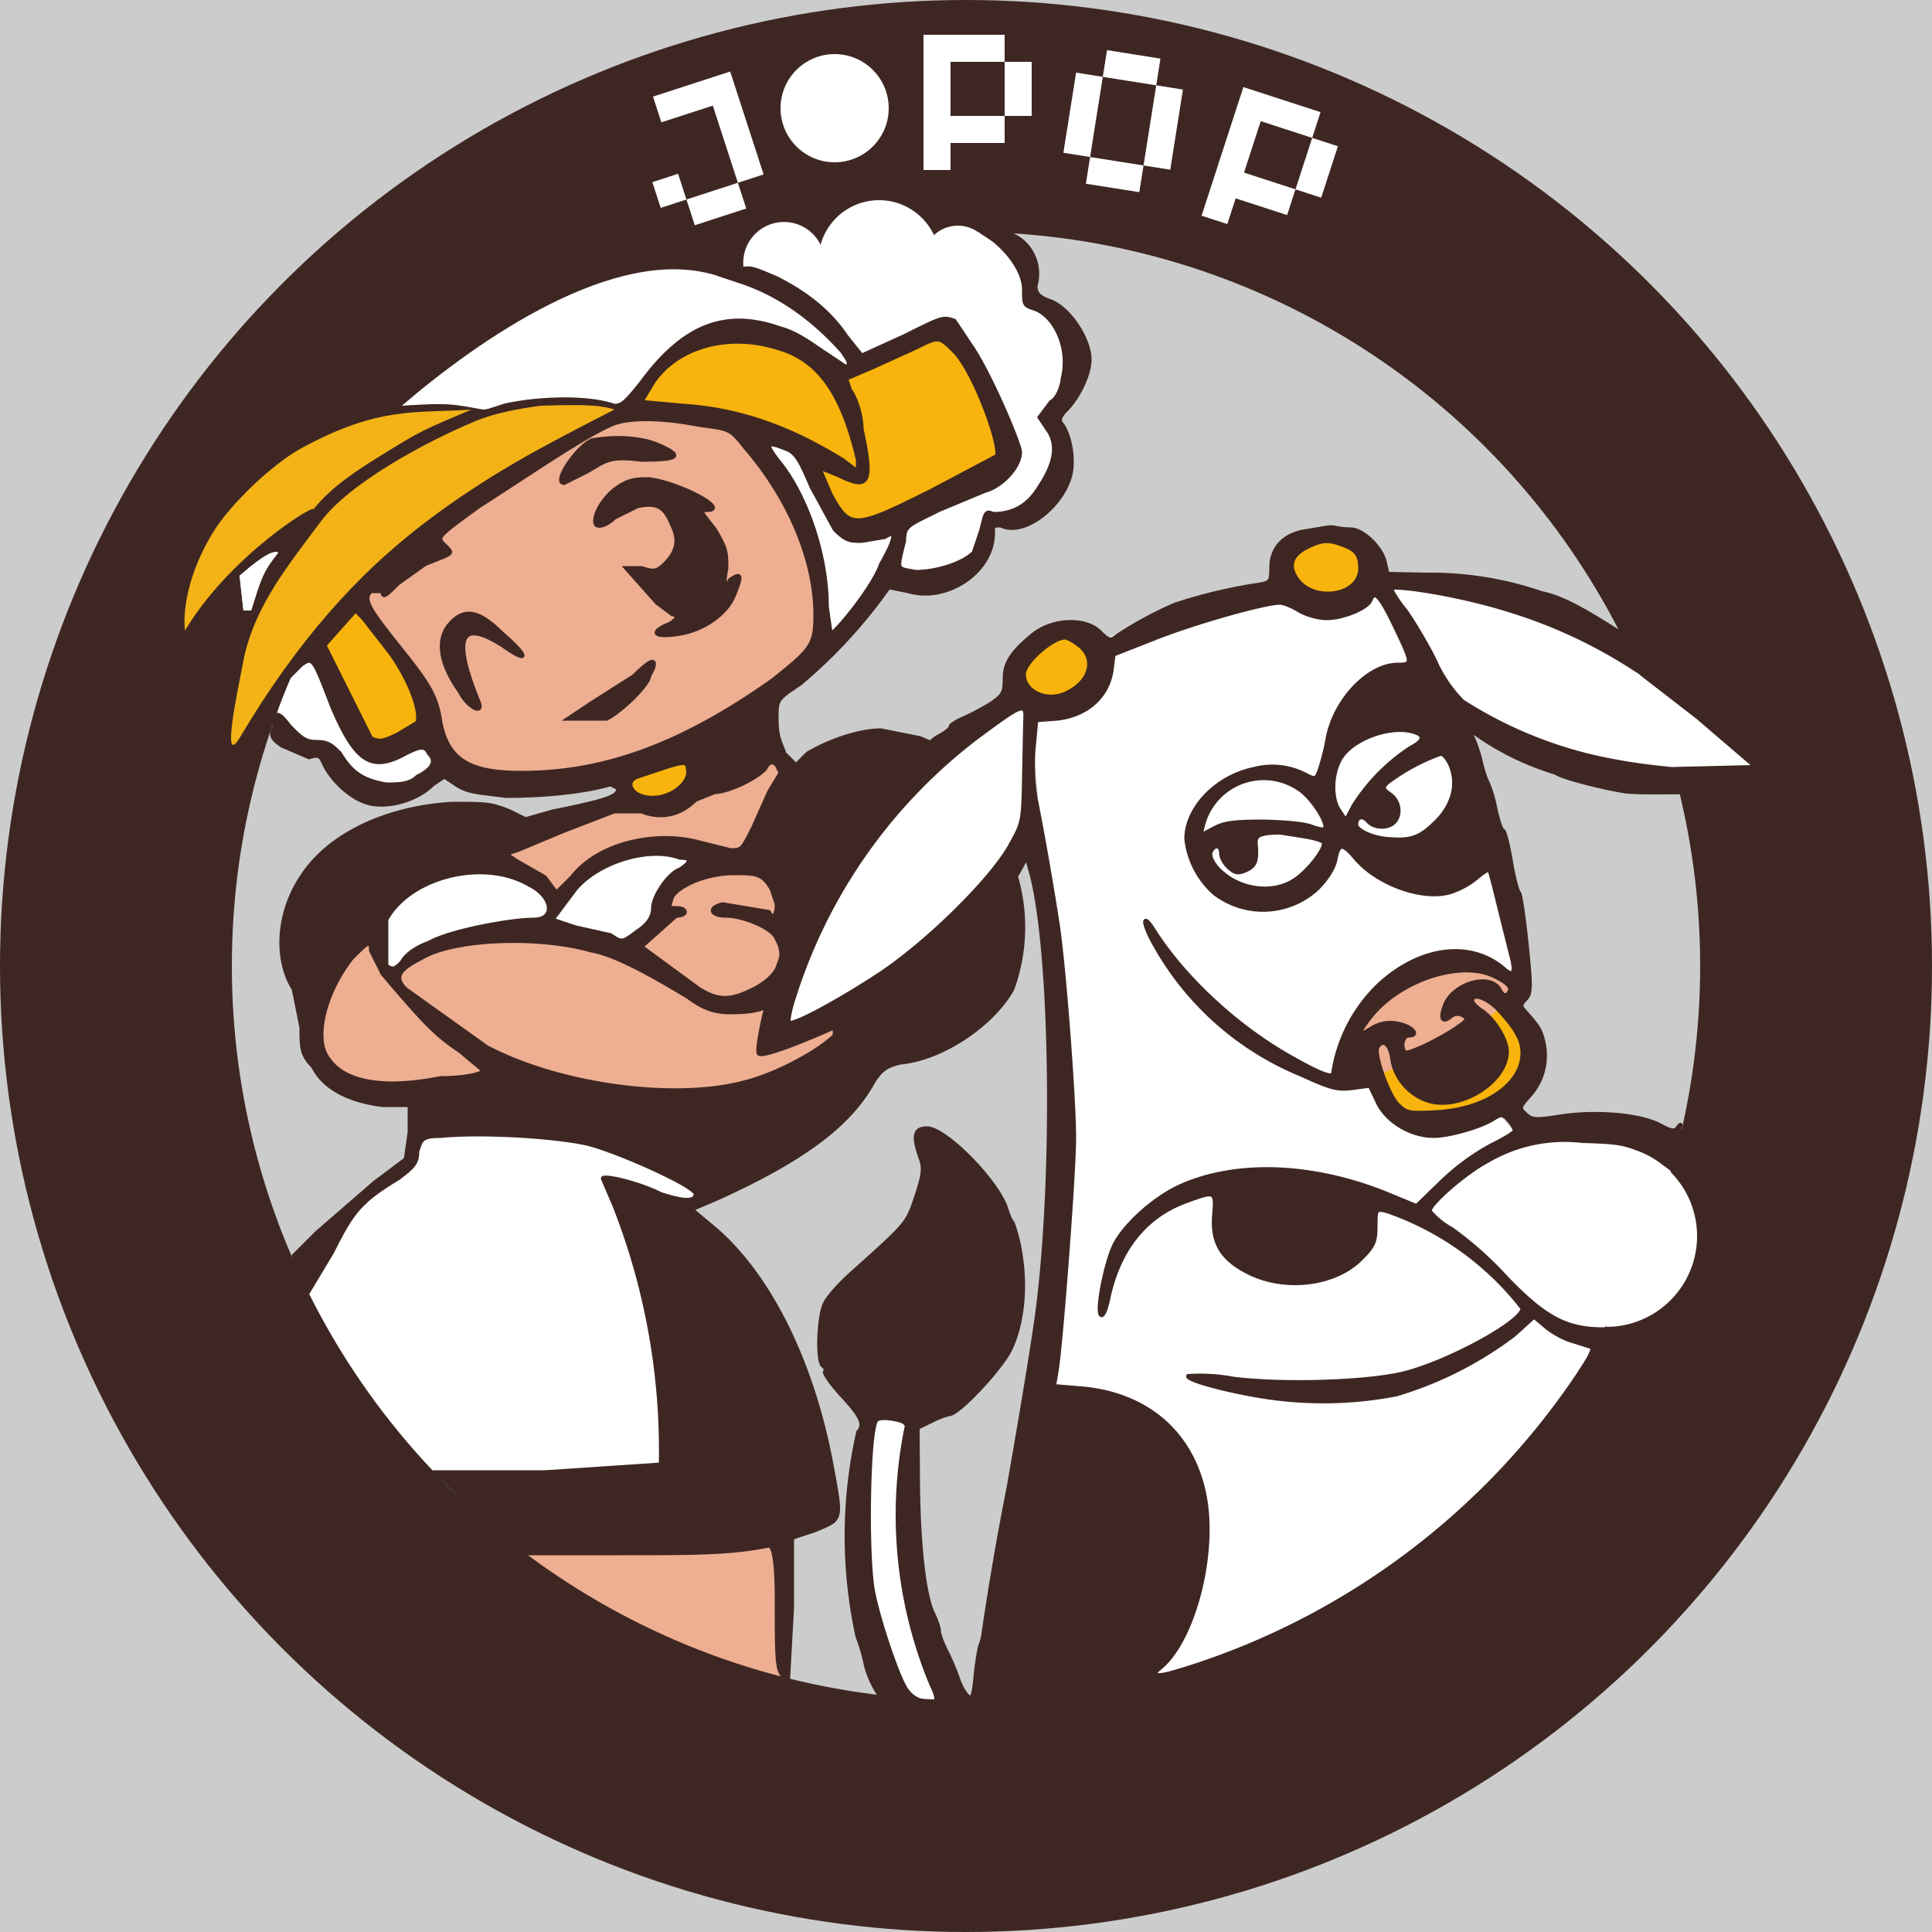 <!-- Copyright 2021 Peter Beverloo & AnimeCon. All rights reserved.
     Use of this source code is governed by a MIT license that can be
     found in the LICENSE file. -->
<svg xmlns="http://www.w3.org/2000/svg" viewBox="0 0 500 500">
    <!-- (0) Temporary styles. -->
    <path d="m0 0 h500 v500 h-500 v-500" style="fill: #ccc; stroke: none" />
    <style>
        circle, path {
            fill: #3e2723;
            stroke: #3e2723;
        }
    </style>

    <!-- Yellow highlight colour: #f8b40c -->
    <!-- Skin colour: #eeae91 -->

    <!-- (1) Marieke -->
    <g>
        <!-- White background -->
        <path style="fill: #ffffff; stroke: none"
              d="m106 291 L211 291 L177 311 L173 381 L110 381 L70 330 L106 300" />
        <path style="fill: #ffffff; stroke: none"
              d="m99 251 L99 225 L134 225 L144 232 L161 220 L186 220 L171 233 L164 247 L130 239" />
        <path style="fill: #ffffff; stroke: none"
              d="m77 193 L66 174 L81 169 L96 195 L115 191 L111 203 L95 203" />
        <path style="fill: #ffffff; stroke: none"
              d="m118 106 L195 58 L257 58 L279 93 L274 106 L274 126 L257 136 L249 147 L229 152 L215 164 L203 121 L183 106" />

        <!-- Yellow highlights -->
        <rect style="fill: #f8b40c; stroke: none"
              x="162" y="196" width="17" height="10" />
        <path style="fill: #f8b40c; stroke: none"
              d="m162 105 L182 85 L220 95 L247 86 L261 119 L220 137 L207 116" />
        <path style="fill: #f8b40c; stroke: none"
              d="m160 106 L112 136 L92 155 L113 187 L97 194 L74 159 L122 106" />

        <!-- Skin colour -->
        <path style="fill: #eeae91; stroke: none"
              d="m96 284 L81 272 L81 259 L96 239 L101 253 L119 243 L152 243 L162 246 L170 237 L177 225 L207 225 L220 269 L191 284" />
        <path style="fill: #eeae91; stroke: none"
              d="m92 154 L158 106 L191 110 L211 141 L211 168 L170 197 L121 202" />
        <path style="fill: #eeae91; stroke: none"
              d="m144 232 L130 221 L162 206 L178 207 L202 195 L202 227 L165 218" />
        <path style="fill: #eeae91; stroke: none"
              d="m203 397 L203 442 L120 397" />

        <!-- Outline of their body -->
        <path d="m241 61 1 1c1-1 1-2-1-2v1z"/>
        <path d="M257 62c5 4 8 9 8 13s0 4 3 5c5 2 9 10 7 18 0 1-1 5-3 6l-3 4 2 3c3 4 2 9-2 15-3 5-7 7-12 7-2-1-2 0-3 4l-2 6c-3 3-10 5-15 5-5-1-5 0-3-8 0-4 1-4 9-8l12-5c4-1 9-6 9-10 0-2-8-21-13-28l-4-6c-3-1-3-1-13 4l-11 5-4-5c-4-6-10-11-18-15-7-3-7-3-11-2l-4 1 6 2c9 3 18 9 26 18 2 3 2 3 1 4l-6-4c-3-2-7-5-11-6-14-5-25-1-36 14-4 5-5 6-7 6-6-2-15-2-23-1-7 1-10 2-12 4l-3 3 6-2c5-2 10-2 19-3h13l-11 6c-30 16-50 31-68 53l-3 5-1 4 2-2c3-2 3-2 8 11 6 14 10 17 19 12 4-2 5-2 6 0 2 2 1 4-3 6-2 2-5 2-8 2-6-1-9-3-12-8-2-2-3-3-6-3s-4-1-7-4c-3-4-4-4-4 0-1 2-1 3 2 5l7 3c3-1 3 0 4 2 2 4 7 9 12 10s12-1 16-5l3-2 3 2c3 2 5 2 13 3 10 0 20-1 27-3l2 1c0 2-2 3-17 6l-7 2-4-2c-5-2-6-2-15-2-17 1-32 8-39 19-6 9-7 21-2 29l2 10c0 5 0 7 3 10 3 6 10 9 18 10h7v7l-1 7-8 6-15 13-6 6 1 4 3 5 6-10c5-10 7-13 17-19 4-3 5-4 5-7 1-3 1-4 6-4 10-1 29 0 38 2 8 2 28 11 28 13s-3 2-9 0c-6-3-15-5-15-4l3 7a173 173 0 0 1 12 67l-30 2h-28l4 4 11 11 8 6h24c20 0 29 0 39-2 1 0 2 3 2 14 0 17 0 20 3 20l1-18v-18l6-2c7-3 7-2 4-18-5-26-16-48-30-60l-6-5 7-3c22-10 34-19 40-30 2-3 3-4 7-5 11-1 24-10 29-19a47 47 0 0 0 1-29l-2-11-9-11c-7-11-9-12-14-14l-10-2c-6 0-14 3-19 6l-3 3-3-3c-1-3-2-4-2-9s0-5 6-9a130 130 0 0 0 23-25l5 1c10 3 22-5 22-15 0-2 0-2 2-2 6 3 16-5 18-13 1-4 0-10-2-13-1-1-1-2 1-4 3-3 6-9 6-13 0-5-5-13-10-15-3-1-4-2-4-4 2-7-3-14-10-14h-4l3 2zm-56 28c11 3 17 12 21 29v3l-4-3c-13-8-26-13-41-14l-11-1 3-5c6-9 19-13 32-9zm46 1c5 5 12 24 11 27l-17 9c-20 10-21 10-26 1l-3-7 5 2c8 4 9 2 6-12 0-4-2-9-3-10l-1-3 7-3 11-5c6-3 6-3 10 1zm-66 19c8 1 8 1 12 6 12 14 18 30 18 43 0 8-1 9-11 17-24 17-44 24-65 24-13 0-19-3-21-13-1-7-3-10-11-20s-9-12-7-14h3c0 2 1 1 4-2l7-5 5-2c2-1 2-1 0-3s-2-2 9-10c11-7 27-18 34-21 4-2 13-2 23 0zm22 6c3 1 4 3 7 10l6 11c3 3 4 3 7 3l6-1c3-2 3 0-1 7-2 6-12 18-13 18l-1-7c0-13-5-28-12-37-4-5-4-6 1-4zM94 160l7 9c5 7 8 15 7 18l-5 3c-4 2-5 2-7 1l-12-24 8-9 2 2zm84 39c1 4-6 9-12 7-3-1-4-4-1-5l6-2c6-2 7-2 7 0zm24 1-3 5-4 9c-3 6-3 6-6 6l-8-2c-11-3-26 0-33 9l-4 4-3-4-7-4-3-2 3-1 12-5 13-5h7c5 2 10 1 14-3l5-2c3 0 10-3 13-6 1-2 2-2 3-1l1 2zm-26 22c3 0 3 1 0 3-3 1-7 7-7 10 0 2-1 4-4 6-4 3-4 3-7 1l-9-2-6-2 6-8c6-7 19-11 27-8zm-39 7c6 3 7 9 1 9s-22 3-27 6c-3 1-6 3-7 5-2 2-2 2-4 1v-12c6-11 25-16 37-9zm62-1 2 6c0 3-1 4-2 2l-12-2c-4 1-3 3 1 3s12 3 13 6c3 5 0 10-6 13s-9 3-14 0l-15-11 9-8c3 0 3-2 0-2-2 0-2 0-1-3 2-3 9-6 16-6 5 0 7 0 9 3zm-46 18c6 1 15 6 25 12 4 3 7 4 11 4 7 0 11-1 15-6l3-3 3 3 6 6v6c-4 4-15 10-23 12-18 5-48 1-67-9l-21-15c-3-3-2-5 4-8 8-5 30-6 44-2zm-57 0 3 6c11 13 14 16 20 20l6 5c0 1-5 2-11 2-15 3-25 1-29-5-4-5-1-17 6-26 4-4 5-5 5-2z"/>
        <path d="M153 114c-4 2-10 11-7 11l6-3c5-3 6-4 14-3 10 0 11-1 4-4-5-2-12-2-17-1zm7 12c-3 2-6 6-6 9 0 2 3 1 5-1l6-3c5-1 7 0 9 5 2 4 1 7-2 10-2 2-3 2-6 1h-4l8 9 4 3c2 0 1 2-2 3-4 2-2 3 4 2s12-5 14-10 2-6-1-4c-1 2-2 2-1-3 0-4 0-5-3-10-4-5-4-5-2-5 6 0-7-7-15-8-3 0-5 0-8 2zm-44 36c-3 4-2 10 3 17 2 4 6 6 5 3-7-17-5-22 6-15 7 5 7 3 0-3-6-6-10-7-14-2zm48 13-11 7-6 4h10c4-2 11-9 11-11l1-2c1-3-1-2-5 2zm47-110 1 1 1-1-2-1v1z"/>
    </g>

    <!-- (2) Clara -->
    <g>
        <!-- White background -->
        <path style="fill: #ffffff; stroke: none"
              d="m222 397 l5 -38 l9 9 l-2 35 l10 38 h-10" />
        <path style="fill: #ffffff; stroke: none"
              d="m199 269 L215 228 L242 195 L265 180 L267 185 L267 213 L247 242" />
        <path style="fill: #ffffff; stroke: none"
              d="m357 151 L379 151 L427 171 L458 201 L423 201 L377 185" />
        <path style="fill: #ffffff; stroke: none"
              d="m252 450 l20 -116 v-64 l-3 -59 l-3 -37 l46 -20 l44 -2 l35 80 l1 22 l-19 18 l20 22 l37 -2 l21 38 l-118 120" />

        <!-- Yellow highlights -->
        <path style="fill: #f8b40c; stroke: none"
              d="m261 170 l10 -8 h7 L286 167 v7 l-10 7 h-6 l-6 -6" />
        <path style="fill: #f8b40c; stroke: none"
              d="m331 141 l6 -4 h9 l6 5 v6 l-6 9 h-11 l-4 -5" />
        <path style="fill: #f8b40c; stroke: none"
              d="m359 265 L360 274 L367 281 h10 L388 274 h-7 L377 257 L382 253 L394 267 v9 L386 285 L374 288 h-13 L353 277 v-9" />

        <!-- Snout -->
        <path style="fill: #eeae91; stroke: none"
              d="m347 281 L349 269 L359 255 L375 249 L384 249 L394 256 L381 267 L351 281" />

        <!-- Outline of their body -->
        <path d="m343 136.6-5.4.9c-5.4.9-8.6 4.4-8.6 9.3 0 3.7-.2 4-3.2 4.5a130 130 0 0 0-21.8 5.2 97.5 97.5 0 0 0-15.1 8.2c-1.5 1.2-2 1.1-4.2-1.1-3.8-3.8-12.3-3.4-17.3.6-5.5 4.5-7.4 7.3-7.4 11.4 0 3.7-.4 4.4-3.7 6.6-2.1 1.3-5.3 3-7 3.7-1.8.8-3.3 1.7-3.3 2.2 0 .5-1.3 1.5-3 2.4-1.6.8-6.7 5.3-11.2 9.9-6.9 6.8-9.9 11-17.5 24.2a254.8 254.8 0 0 0-12.2 23.4c-3 7.6-6.7 23.7-5.7 24.7 1.6 1.6 31.4-11.4 38.2-16.6l4.5-3.1c2.3-1.5 15.5-14.5 17.4-17.1l3.6-4.9a56 56 0 0 0 4.1-6.4l1.5-2.8 1.2 4.3c5.6 21.1 6.2 83.1 1 117.4-1.8 12.1-4.8 29.6-6.9 41.5a765.3 765.3 0 0 0-6.4 37.1 14 14 0 0 1-.8 3.5c-.3.5-.9 4-1.3 7.7-.5 5.6-.9 6.6-2 5.7-.8-.7-1.9-2.6-2.5-4.4-.6-1.8-1.9-5-3-7.1-1.1-2.2-2-4.6-2-5.5 0-.8-.7-2.7-1.4-4.2-2.3-4.4-3.8-17.1-4-33.3l-.1-15 3.5-1.7c1.9-1 4-1.7 4.7-1.8 2.3 0 13.2-11.6 15.7-16.6 3.2-6.6 4.2-16 2.7-25a41 41 0 0 0-2-7.9c-.5-.5-1.2-2.1-1.6-3.5-2.2-7.2-15.8-21-20.6-21-3.3 0-3.7 2-1.7 7.6 1 2.8.8 4.3-1.1 10.1-2.4 7.1-2.2 6.8-16.8 19.9-2.9 2.6-6 6-6.8 7.7-1.7 3.4-2.1 15.2-.5 16.2.6.4.8 1 .5 1.5-.3.4 1.7 3.3 4.5 6.3 5 5.4 5.8 7.4 4.1 9.3a121.9 121.9 0 0 0-.2 52.9 46 46 0 0 1 2.1 7.1c.6 2.9 2.4 6.7 4.1 8.7l3 3.7h16.4c13 0 20.3-.6 36.4-3 18.9-2.8 21-3.4 34.9-8.9 37.7-15.1 71-41.3 90.6-71.3l7.5-11.6 6.8-2c9.6-3 14.2-7.8 21.9-23.2 1.1-2.1 1.8-5.9 1.8-9.6.1-5.1-.3-6.7-2.8-10.3a36.2 36.2 0 0 0-6.6-6.9c-2.1-1.6-3.5-3.3-3.3-4.2.4-1.2.3-1.2-.5-.2-.7 1.1-1.6 1-4.6-.6-5-2.7-16.4-3.7-25.6-2.3-6.4 1-7.5 1-9.1-.5-1.8-1.6-1.8-1.8 1.1-5 3.3-3.8 4.5-8.7 3.5-13.5-.7-3.2-1.3-4.2-4.6-7.9-1.5-1.6-1.5-1.9-.1-3.4 1.4-1.4 1.5-2.9.3-14.3-.7-7-1.6-13-2-13.3-.4-.3-1.4-4-2.1-8.3-.7-4.2-1.6-7.7-2-7.7-.4 0-1.3-2.6-2-5.8a33 33 0 0 0-2-6.7c-.4-.6-1.3-3.2-1.9-6-.7-2.7-1.8-5.6-2.4-6.4-1-1.2-.8-1.2 1.3-.1a71.7 71.7 0 0 0 20.6 10c1 1 11.1 3.7 17.8 4.8 4.5.8 41.3-.2 42.2-1.1.4-.3-1.1-3-3.1-5.9a111.4 111.4 0 0 0-32-28.7c-16.9-11.2-22.8-14.4-28.5-15.6a89 89 0 0 0-30-4.8l-9.9-.2-.7-3c-.8-3.8-5.7-8.5-8.8-8.5-1.3 0-3-.2-3.8-.4-.7-.2-2-.2-2.8 0zm4.7 4.5c3.3 1.2 4.3 2.6 4.3 6 0 7.2-12.3 9-16.5 2.5-2.2-3.3-1.2-6 2.8-8 3.8-1.9 5.6-2 9.4-.5zm32.3 14c17.3 4 32 10.4 46 20 8.8 6 27 22.3 27 24.1 0 1.6-22.4.2-34.5-2.1a108.4 108.4 0 0 1-40-15.6 35.6 35.6 0 0 1-7.2-10.7c-2.3-4.6-5.8-10.4-7.7-13a28 28 0 0 1-3.6-5.4c0-.9 10.2.4 20 2.7zm-19.6 5.8c5.3 10.8 5.3 11.1 1.4 11.1-7.8 0-16.6 9.4-18.3 19.5a63 63 0 0 1-1.8 7.2c-1 3-1.2 3.1-3.6 1.9a18.7 18.7 0 0 0-13.6-1.6c-9.7 2-17.5 10.1-17.5 18.1a22 22 0 0 0 7.3 14.1 20.7 20.7 0 0 0 26.6-1.2c2.5-2.5 4.2-5.2 4.7-7.4.8-4.4 1.8-4.5 5.1-.6 5.6 6.7 17.1 10.9 24.3 9 2.2-.6 5.3-2.2 7-3.7 1.7-1.4 3.2-2.4 3.4-2.2.2.2 1.3 4.4 2.5 9.4l3.2 12.8c1.2 4.5.6 5.6-1.8 3.5-8.5-7.4-21.5-5.9-32.2 3.8a39.8 39.8 0 0 0-12.1 23.2c-.2 1.2-3.1.2-10.7-4.1-14.2-7.9-28-20.8-35.7-33-2.7-4.3-3.1-2.5-.5 2.5a76.7 76.7 0 0 0 38.8 35c7.4 3.4 9.2 3.9 13.1 3.4l4.5-.6 2 4.2c2.3 5 8.6 8.8 14.5 8.8 4.1 0 12.4-2.4 15.6-4.5 1.9-1.2 2.4-1.2 3.8.4.9 1 1.6 2.2 1.6 2.7s-2.8 2.2-6.1 3.8a60 60 0 0 0-12.7 9.3l-6.6 6.4-6.1-2.5c-19.7-8.4-40.3-9.3-55.1-2.6-6.6 3-14.1 9.7-16.9 15-2.3 4.5-4.8 17.1-3.6 18.3.5.5 1.3-1.1 2-4.5 2.7-12.4 9.4-20.9 19.8-24.8 7.9-2.9 8-2.9 7.5 3.4-.6 7.3 2 11.5 9 15 9.5 4.7 22.3 3.1 29-3.6 3.3-3.3 3.8-4.4 3.8-8.4 0-4.5.1-4.6 2.8-4a75.6 75.6 0 0 1 35.2 25.2c0 3.5-19.5 14.1-31.1 16.9-9.6 2.2-30.4 2.9-43.7 1.3a46.6 46.6 0 0 0-11.7-.7c-.8 1.2 14.4 5 24.2 6a100 100 0 0 0 29.6-1.2 95.4 95.4 0 0 0 30.5-15.4l5.2-4.7 3 2.5c1.6 1.4 4.6 3.1 6.7 3.7l5.1 1.6c.9.2-.4 2.8-3.7 7.8a193 193 0 0 1-99.9 75.1c-8.1 2.6-11.1 2.7-8 .2 8.4-6.8 14.2-28.1 11.8-43.3-2.7-16.8-14.6-27.6-32.1-29.1l-7.1-.6.7-4.1c1.2-7.7 4.5-51.1 4.5-60.1 0-9.5-2.3-40.7-4-53.5-1.1-7.8-4.2-25.8-6-34.5a55 55 0 0 1-.5-12.6l.7-7.5 4.1-.3c8.4-.4 14.4-5.5 15.4-12.7l.5-4 10.7-4.2c10-4 28.4-9.2 32.3-9.2 1 0 3.2.9 5 2 1.8 1.1 5 2 7.1 2 4.3 0 10.6-2.6 11.4-4.7 1-2.5 2.3-1.3 5.7 5.6zm-81 6.2c4.5 3.6 2.6 9.8-4 12.5-4.8 2-10.4-.7-10.4-5.1 0-3 7.2-9.4 10.6-9.5.6 0 2.3.9 3.8 2.1zm-14.1 19.5-.3 14.6c-.2 11.5-.3 11.8-3.8 18-5.3 9.1-21.6 25-33.7 33-11 7.2-22.4 13.3-23.3 12.4-.3-.4.2-3.1 1.2-6.2a135.8 135.8 0 0 1 47.9-67.9c11.6-8.6 12.3-8.8 12-3.9zm101.1 3c2.4.9 1.9 2.2-1.3 3.9a49.3 49.3 0 0 0-14.8 15l-2 3.8-1.6-2.4c-2.3-3.2-2.1-9.7.3-13.7 3.3-5.3 13.6-8.8 19.4-6.6zm9 8.5c2.1 5 .5 10.7-4.3 15.1-3.9 3.7-6.1 4.4-12.1 3.9-3.8-.3-8-2.2-8-3.7 0-2 1.6-2.5 3-.9 1.5 1.8 5.1 2 6.8.3 1.9-1.9 1.4-5.5-1-7.2-2-1.4-2.1-1.8-.7-3.1a52.8 52.8 0 0 1 13.7-7.4c.7-.1 1.9 1.3 2.6 3zm-38.7 6.5c3.3 2.5 7.2 8.8 6.1 9.9-.3.3-1.8 0-3.4-.6-1.6-.7-7.2-1.2-12.4-1.3-7.4 0-10.2.3-12.9 1.8l-3.4 1.8.7-2.8a16.2 16.2 0 0 1 25.3-8.8zm1 11.9c2.4.4 4.5 1 4.8 1.5.8 1.3-3.8 7.3-7.4 9.7-5.8 3.9-14.8 2.6-20-3-1.4-1.5-2.1-3.3-1.8-4.1.9-2.2 2.7-2 2.7.2 0 1.1.9 2.7 2 3.7 1.7 1.5 2.4 1.6 4.5.7 2.4-1.1 2.9-2.4 2.5-6.9-.1-1.7.5-2.2 2.7-2.6 1.5-.2 3.5-.3 4.3-.1l5.7.9zm48.9 36.1c4 1.9 5 3.2 3.6 4.6-.7.7-1.4.3-2.1-1.1-2.4-4.3-11.8-1.7-14.1 3.9-1.4 3.5-.8 4.9 1.4 3.1 1-.8 2.1-.9 3.2-.3 1.4.8 1.3 1.2-1.2 2.9-4.5 3.2-13.1 7.3-13.8 6.6-1.2-1.3-.6-4.3 1-4.3 3 0 .7-2.5-2.9-3.1a9 9 0 0 0-6.7 1.2c-3.7 2.3-3.8 1.6-.5-2.7 7.4-9.6 23.3-15 32.1-10.8zm1.1 8.6c4.7 5.1 6.3 8 6.3 11.3 0 8-9.4 14.6-22.1 15.3-7.2.4-7.9.3-10.2-2-2.5-2.6-6.2-13.1-5.2-14.8 1.4-2.3 3.3-.8 3.8 3.1.7 5 4.7 9.5 9.7 10.9 8.4 2.3 20-5.2 20-12.9 0-3-3.3-8.4-6.5-10.5-1.4-.9-2.5-2.1-2.5-2.6 0-2.1 3.8-.8 6.7 2.2zm38.8 37.5c10.8 5.6 15.9 13.6 14.6 22.9a25.7 25.7 0 0 1-26.3 22.4c-9.5 0-15.2-3.1-25.3-13.7a90.5 90.5 0 0 0-13.9-12.3 19 19 0 0 1-5.6-4.6c0-1.9 9.5-10.1 15.1-13a39.3 39.3 0 0 1 24.4-5.1c10.1.3 11.5.6 17 3.4zm-193.7 68.9c1.6.5 2.1 1.2 1.7 2.2a114.3 114.3 0 0 0 6.6 66.3c2.1 4.3 1.5 5.2-2.7 4-1.9-.5-3.5-1.9-4.6-4.2-2.5-5-6.6-17.6-7.8-23.9-1.8-9.1-1.3-40.8.7-44.3.5-.9 3-.9 6.1-.1z" />
    </g>

    <!-- (3) The outer circle -->
    <g>
        <circle r="220" cy="250" cx="250" stroke-width="60" style="fill: transparent" />

        <!-- (3a) Marieke overlays -->
        <path style="fill: #ffffff; stroke: none" d="M256.9 67.4 a1,1 0 0,0 -18,0" />
        <path style="fill: #ffffff; stroke: none" d="M242 61.5 a1,1 0 0,0 -29,12" />
        <path style="fill: #ffffff; stroke: none" d="M213.4 67 a1,1 0 0,0 -21,2" />

        <path style="fill: #ffffff; stroke: none" fill-rule="evenodd"
              d="M185.5,71.333c0.611,0.15-2.923,4.521-14.5,12.668-4.73,3.329-9.323,5.6-14,9-3.526,2.562-30.046,13.357-32,13-8.276-1.512-8.847-1.769-21-1C123.967,87.869,159.517,63.065,185.5,71.333ZM72,143c-3.862,5.027-4.152,5.817-7,15H63l-1-9C65.379,146.113,70.19,142.051,72,143Z"/>

        <path style="fill: #ffffff; stroke: none" fill-rule="evenodd"
              d="M72,143c-3.862,5.027-4.152,5.817-7,15H63l-1-9C65.379,146.113,70.19,142.051,72,143Z"/>

        <path style="fill: #f3b317; stroke: none" fill-rule="evenodd"
              d="M140,105c6.149-.115,14.456-0.625,19,1-34.606,17.785-66.7,33.832-97,85-4.828,7.843-.464-12.424,1-20,2.736-14.154,12.1-25.36,20-36,7.507-10.113,27.451-20.775,40-26C128.063,106.892,134.3,105.752,140,105Zm-18,1c-12.212,5.151-13.322,5.644-22,11-6.67,4.116-14.337,8.879-19,15,1.946-2.554-21.19,11.287-33,31,0,1.88-2.333-9.546,7-25,4.491-7.436,15.37-17.829,23-22C98.181,104.969,107.988,107,122,106Z"/>

        <!-- (3b) Clara overlays -->
        <path style="fill: #ffffff; stroke: none"
              d="M423.5 174 L439 186 L453 198 L432.7 198.5" />
        <path style="fill: #ffffff; stroke: none"
              d="M415.7 343.4 a1,1 0 0,0 0,-47" />
    </g>

    <!-- (4) The J-POP logo -->
    <!-- Note: each "block" in the pixelated logo has 7 pixel edges on a 500x500 canvas -->
    <g>
        <path style="fill: #ffffff; stroke: none" transform="rotate(-18)"
              d="M153 76 h21 v28 h-7 v7 h-14 v-14 h-7 v7 h21 v-21 h-14"/>
        <circle r="14" cx="216" cy="28" style="fill: #ffffff; stroke: none" />
        <path style="fill: #ffffff; stroke: none"
              d="M239 9 h21 v7 h7 v14 h-7 v-14 h-14 v14 h14 v7 h-14 v7 h-7 v-35"/>
        <path style="fill: #ffffff; stroke: none" transform="rotate(9)"
              d="M292 -32 h7 v28 h7 v-21 h-28 v21 h21 v7 h-14 v-35"/>
        <path style="fill: #ffffff; stroke: none" transform="rotate(18)"
              d="M313 -78 h21 v7 h7 v14 h-7 v-14 h-14 v14 h14 v7 h-14 v7 h-7 v-35"/>
    </g>

    <!-- (5) The Volunteer Portal logo -->
    <!-- TODO -->
</svg>
